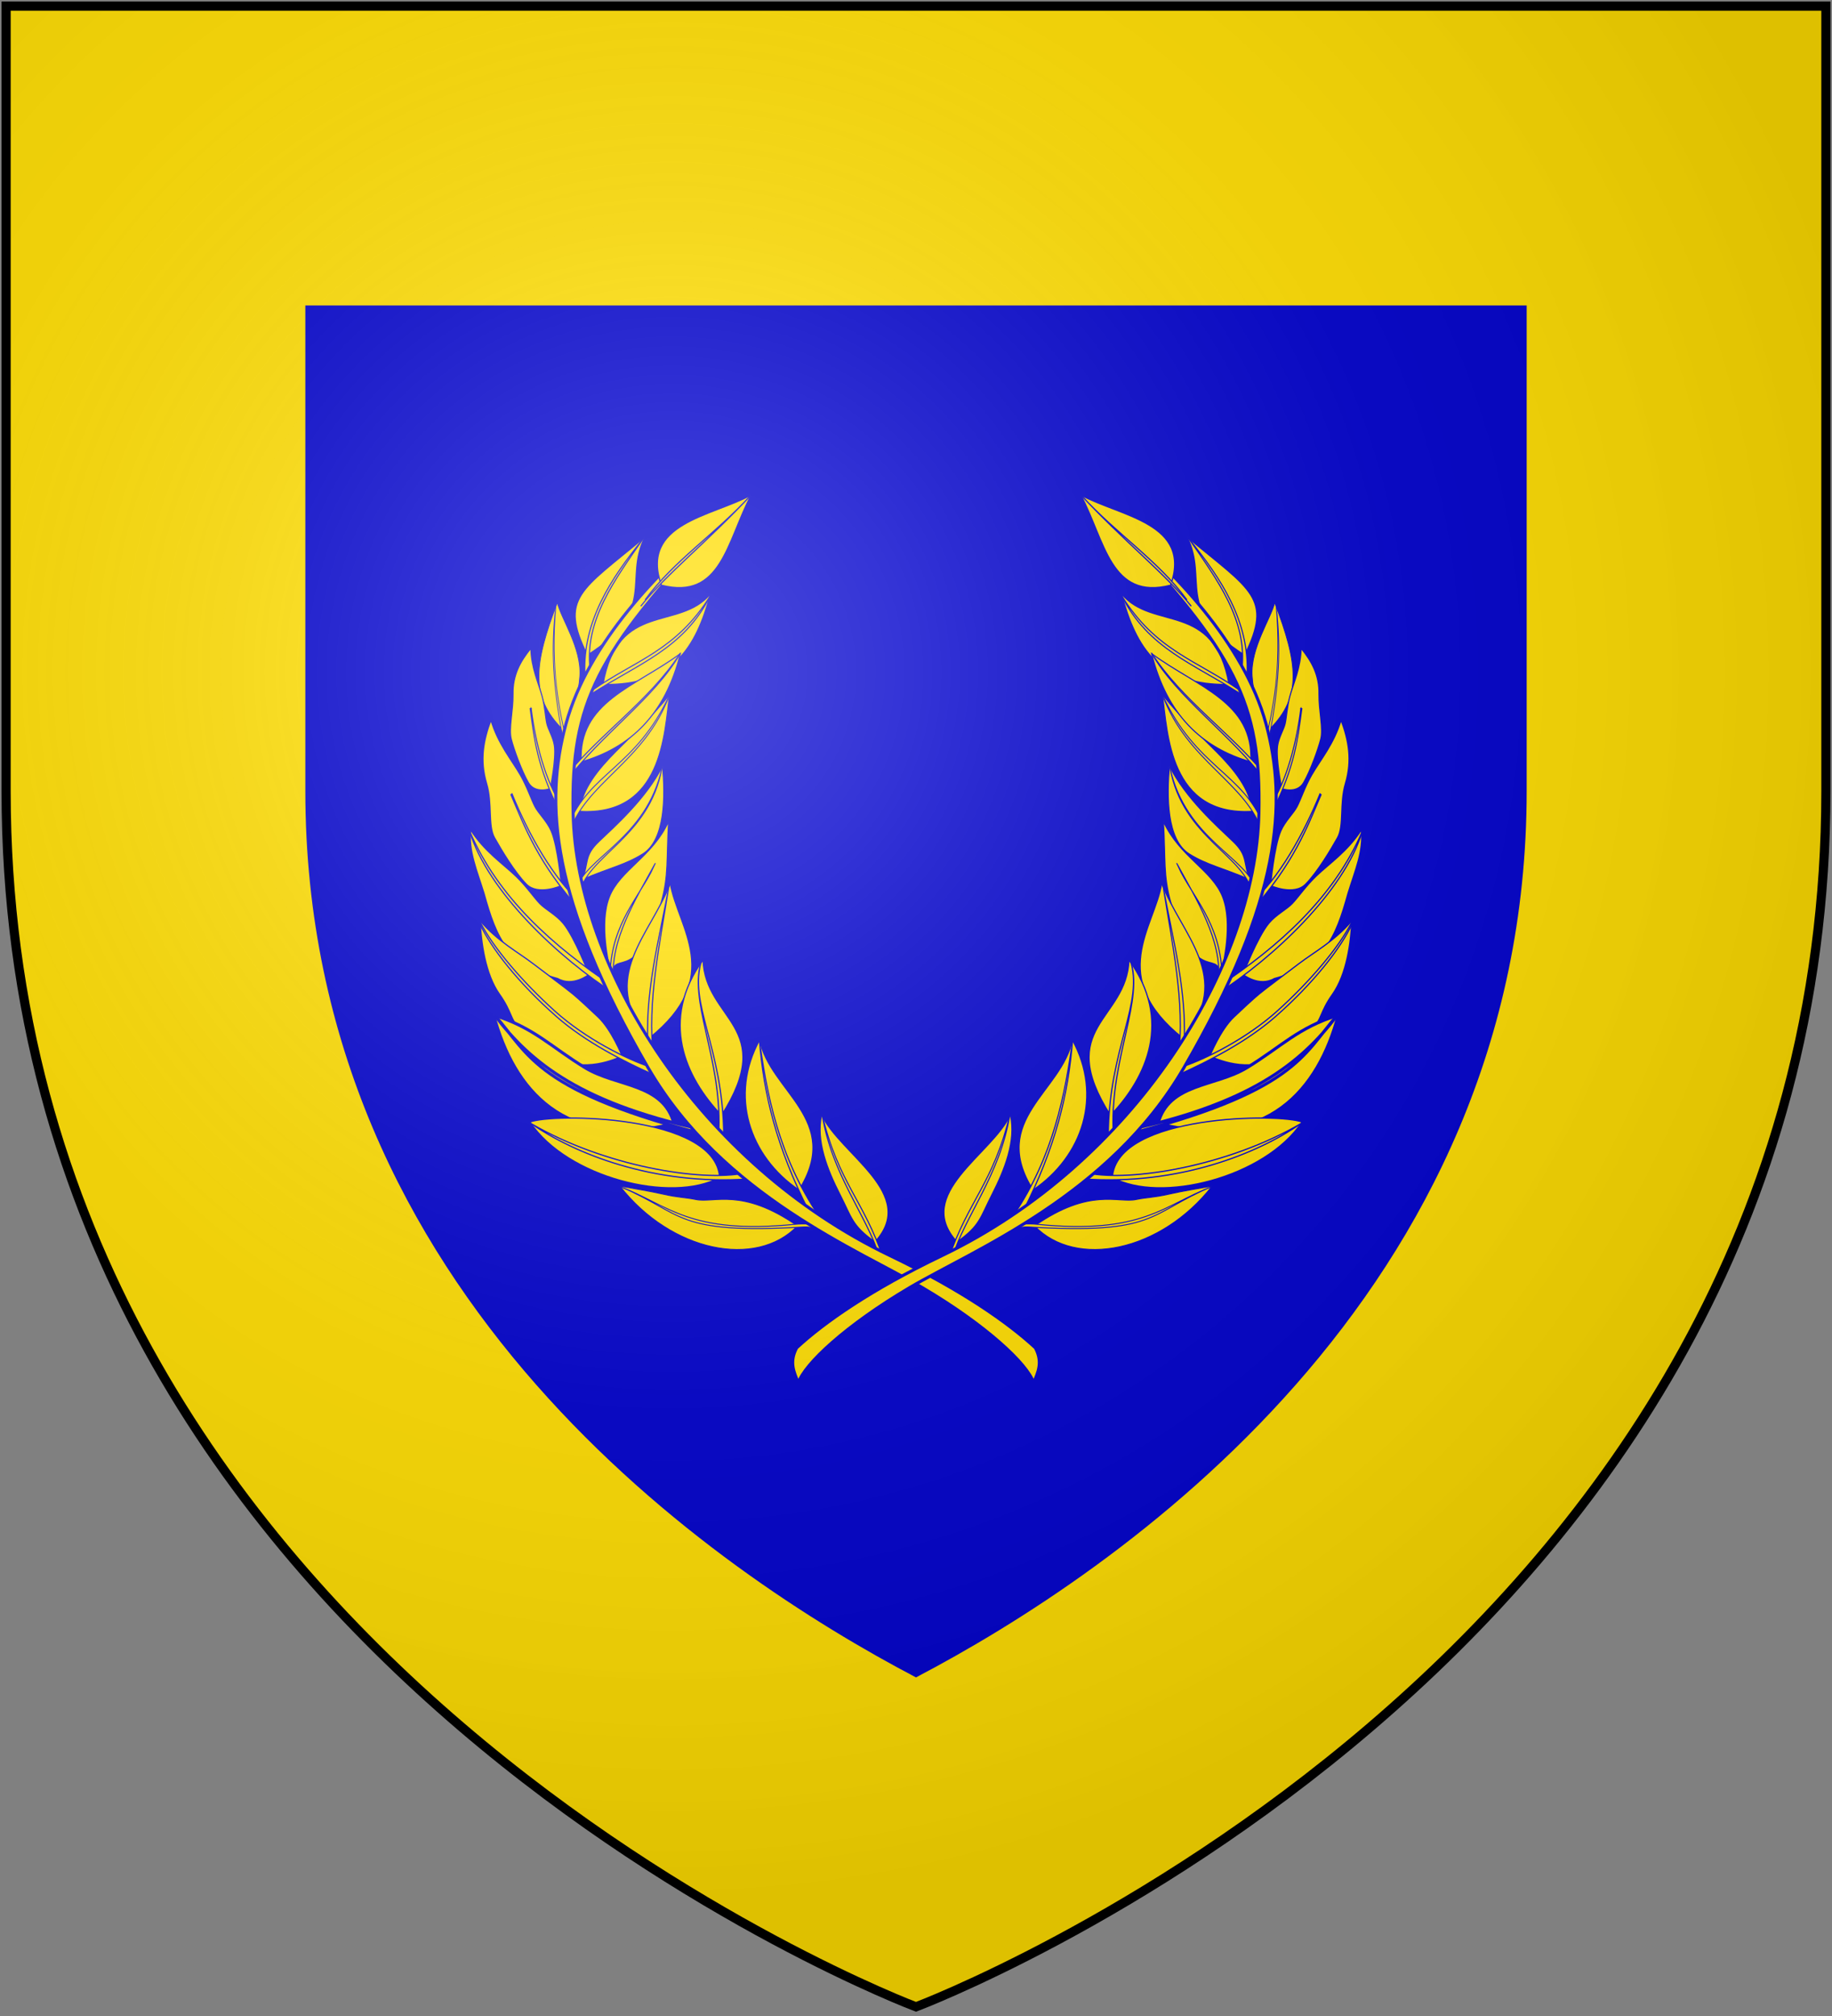 <?xml version="1.0" encoding="UTF-8"?>
<svg xmlns="http://www.w3.org/2000/svg" xmlns:xlink="http://www.w3.org/1999/xlink" width="600" height="660">
<rect width="100%" height="100%" fill="#808080" stroke="none"/>
<defs>
  <radialGradient id="rg" gradientUnits="userSpaceOnUse" cx="220" cy="220" r="405">
    <stop style="stop-color:#fff;stop-opacity:.3" offset="0"/>
    <stop style="stop-color:#fff;stop-opacity:.2" offset=".2"/>
    <stop style="stop-color:#666;stop-opacity:.1" offset=".6"/>
    <stop style="stop-color:#000;stop-opacity:.13" offset="1"/>
  </radialGradient>
  <clipPath id="clip-shield">
    <path id="shield" d="m2,2v257c0,286 298,398 298,398c0,0 298-112 298-398V2z"/>
  </clipPath>
</defs>
<use id="background" xlink:href="#shield" fill="#00c"/>
<path id="bordure" fill="#fd0" d="M 2 2 L 2 259 C 2 545 300 657 300 657 C 300 657 598 545 598 259 L 598 2 L 2 2 z M 100 100 L 500 100 L 500 259 C 500 424.406 365.107 515.018 300 549.154 C 234.893 515.018 100 424.406 100 259 L 100 100 z"/>
<g id="wreath" fill="#ffdd00" stroke="#0000cc" stroke-width="1">
  <g transform="matrix(0.396,0.056,-0.056,0.396,218.511,-299.549)">
    <path d="m 40.536,1436.707 c 13.837,16.041 30.061,23.679 42.244,32.485 9.416,6.806 16.866,15.015 22.355,19.343 5.255,4.143 14.481,7.176 21.284,13.37 10.783,9.818 26.785,38.482 26.785,38.482 0,0 -11.47,12.253 -24.944,6.916 -41.727,-5.17 -53.99,-24.951 -69.504,-60.557 -8.684,-18.463 -17.275,-31.974 -18.22,-50.04 z" />
    <path d="m 174.235,1547.237 2.816,6.258 c -50.014,-22.802 -115.624,-68.779 -137.103,-115.613 30.542,50.516 80.996,83.823 134.287,109.355 z" />
  </g>
  <g transform="matrix(0.378,0.13,-0.13,0.378,327.2,-319.058)">
    <path d="m 102.787,1606.184 c 18.955,11.261 37.739,14.195 52.791,19.221 11.633,3.885 31.653,10.192 38.546,12.788 6.598,2.485 16.876,7.121 25.675,11.102 13.945,6.309 29.037,23.821 29.037,23.821 0,0 -21.217,22.26 -46.558,19.108 -19.87,-2.472 -29.888,-7.917 -39.856,-12.764 -10.363,-5.038 -10.121,-10.76 -25.046,-21.517 -16.504,-11.895 -28.064,-35.385 -34.588,-51.758 z" />
    <path d="m 103.044,1607.045 c 17.159,16.714 49.187,35.3 81.321,49.029 32.184,13.75 69.768,18.151 87.879,18.038 l 4.78,5.044 c -26.057,-2.425 -60.417,-7.145 -89.532,-19.093 -37.962,-15.578 -69.14,-35.594 -84.696,-52.024 l 0.247,-0.995 z" />
  </g>
  <path d="m 161.704,332.353 c 13.093,3.987 18.831,10.456 29.947,17.212 10.391,6.315 25.538,4.986 29.097,18.292 -35.793,8.919 -52.544,-11.105 -59.044,-35.504 z" />
  <g transform="matrix(0.378,0.13,-0.13,0.378,321.006,-325.002)">
    <path d="m 214.509,1757.785 c 14.751,-12.65 141.485,-55.53 161.724,-7.604 -30.149,33.341 -118.392,40.786 -161.724,7.604 z" />
    <path d="m 216.011,1758.735 c 67.52,13.48 146.874,-0.043 178.246,-18.535 l 5.007,3.327 c -72.336,30.827 -142.616,26.77 -183.253,15.208 z" />
  </g>
  <path d="m 162.109,332.489 c 11.569,15.241 28.36,29.408 71.76,38.097 l 0.074,1.632 C 175.413,357.571 173.366,345.217 162.109,332.489 Z" />
  <g transform="matrix(0.305,0.105,-0.098,0.285,303.981,-147.98)">
    <path d="m 244.55,1791.528 c 13.386,-2.117 29.16,-5.222 44.579,-7.005 15.487,-1.791 21.555,-4.471 33,-6.049 18.728,-2.582 40.165,-28.866 106.175,-8.807 -25.554,58.868 -112.758,71.224 -183.754,21.862 z" />
    <path d="m 245.051,1792.004 c 52.478,1.864 82.016,25.245 180.318,-23.14 8.032,-3.953 18.751,-6.708 24.966,-9.653 l 9.012,3.327 c -6.842,3.054 -17.887,2.971 -24.041,5.687 -122.752,54.164 -119.315,28.842 -190.255,23.779 z" />
  </g>
  <path d="m 338.519,452.613 c 1.379,-3.409 3.017,-6.378 0.584,-11.096 -1.904,1.877 -3.097,4.527 -0.584,11.096 z" />
  <g transform="matrix(0.342,-0.048,0.048,0.342,60.092,-208.253)">
    <path d="m 189.858,1574.797 c 2.462,-36.661 20.254,14.148 56.195,-67.765 10.445,-23.804 10.362,-38.988 17.446,-74.725 -19.567,30.891 -52.279,39.225 -65.562,63.091 -13.069,23.482 -9.734,61.239 -8.079,79.399 z" />
    <path d="m 245.268,1470.101 c -22.549,30.364 -52.863,66.346 -54.286,104.122 l -3.521,1.311 c 5.25,-49.683 34.623,-72.627 52.74,-97.692 l 5.067,-7.742 z" />
  </g>
  <g transform="matrix(0.378,0.13,-0.13,0.378,326.505,-281.936)">
    <path d="m 29.127,1359.428 c 11.886,16.699 26.633,25.306 37.483,34.785 8.386,7.326 14.818,15.898 19.68,20.523 4.655,4.428 13.136,8.034 19.103,14.582 9.457,10.379 22.472,39.627 22.472,39.627 0,0 -15.264,14.364 -27.583,8.205 -12.319,-6.159 -28.837,-20.143 -37.008,-27.436 -8.508,-7.594 -10.598,-25.915 -20.588,-39.886 -11.623,-16.256 -13.976,-32.586 -13.559,-50.399 z" />
    <path d="m 65.136,1411.076 c 24.259,27.632 54.115,53.981 82.065,66.027 l 2.202,6.339 c -45.511,-25.8 -64.696,-49.123 -84.834,-71.482 l 0.567,-0.884 z" />
  </g>
  <g transform="matrix(0.372,-0.006,0.008,0.367,110.475,-255.47)">
    <path d="m 239.543,1626.137 c 68.374,-53.187 27.269,-98.055 21.53,-137.826 -17.373,44.846 -66.281,83.52 -21.53,137.826 z" />
    <path d="m 238.542,1639.445 c -2.786,-54.158 11.969,-100.824 21.53,-149.708 -9.035,51.618 -21.862,103.564 -17.023,153.985 l -4.506,-4.277 z" />
  </g>
  <g transform="matrix(0.319,0.007,0.002,0.307,135.576,-173.345)">
    <path d="m 163.438,1498.767 c 7.042,-17.821 1.636,-25.024 17.19,-40.68 16.807,-16.917 49.046,-47.19 65.925,-81.938 2.439,30.72 2.827,78.151 -20.969,94.017 -18.004,12.005 -33.703,15.383 -62.146,28.6 z" />
    <path d="m 157.369,1509.603 c 7.132,-33.115 72.392,-55.106 88.683,-132.028 -13.362,76.48 -79.52,95.76 -86.18,138.8 l -2.503,-6.772 z" />
  </g>
  <g transform="matrix(0.31,0.027,-0.038,0.327,197.568,-212.598)">
    <path d="m 152.924,1449.815 c 87.127,-2.443 78.889,-84.64 79.61,-123.093 -15.734,23.535 -34.978,43.989 -49.314,60.918 -15.653,18.484 -30.735,39.352 -30.296,62.175 z" />
    <path d="m 142.77,1464.569 1.77,8.402 c 9.65,-51.848 70.553,-77.365 88.157,-146.523 -25.728,74.941 -75.374,84.834 -89.927,138.121 z" />
  </g>
  <g transform="matrix(0.369,-0.009,0.017,0.355,108.742,-191.575)">
    <path d="m 186.317,1175.556 c 16.659,-77.17 69.752,-46.986 99.132,-80.991 -15.197,49.765 -37.513,83.745 -99.132,80.991 z" />
    <path d="m 176.758,1180.597 c 38.889,-26.427 76.361,-34.659 108.691,-84.687 -25.967,48.947 -67.298,61.346 -110.107,88.384 l 1.416,-3.697 z" />
  </g>
  <g transform="matrix(0.243,-0.037,0.015,0.283,129.493,-97.791)">
    <path d="m 152.683,1062.64 c -35.183,65.438 -43.642,103.285 -2.124,146.186 0,0 21.8,-20.491 27.005,-58.194 4.403,-31.889 -21.616,-70.07 -24.881,-87.992 z" />
    <path d="m 150.559,1065.328 c -9.88,49.12 -10.602,94.552 2.478,168.03 l 2.832,-5.377 c -8.206,-43.286 -17.51,-87.63 -5.311,-162.654 z" />
  </g>
  <g transform="matrix(0.315,0.155,-0.155,0.315,362.609,-208.149)">
    <path d="m 46.338,1311.843 c 8.283,16.215 20.698,25.831 29.278,35.634 6.631,7.577 11.195,15.948 14.973,20.668 3.617,4.519 10.994,8.884 15.476,15.433 7.104,10.38 14.237,37.64 14.237,37.64 0,0 -10.349,11.016 -20.902,3.877 -10.554,-7.139 -25.664,-21.715 -32.097,-29.232 -6.699,-7.827 -10.081,-24.768 -17.053,-38.34 -8.113,-15.792 -7.452,-30.295 -3.912,-45.68 z" />
    <path d="m 71.244,1361.883 c 18.045,27.501 41.604,54.707 65.89,69.232 l 0.962,5.818 C 99.644,1407.918 85.634,1384.894 70.552,1362.567 l 0.692,-0.684 z" />
  </g>
  <g transform="matrix(0.358,0.087,-0.087,0.358,224.738,-209.347)">
    <path d="m 211.101,1024.665 c -9.336,41.48 26.57,60.495 -24.783,113.925 -36.636,-43.584 -19.148,-54.472 24.783,-113.925 z" />
    <path d="m 210.038,1026.345 c -19.74,41.668 -34.85,83.838 -21.951,129.047 l 3.54,-5.041 c -15.292,-41.336 2.584,-82.671 18.41,-124.007 z" />
  </g>
  <g transform="matrix(0.367,0.157,-0.157,0.367,384.79,-44.673)">
    <path d="m -2.285,979.003 c -13.326,59.344 24.092,94.211 64.089,111.211 13.934,-85.284 -42.776,-66.093 -64.089,-111.211 z" />
    <path d="m -3.286,979.003 c 2.034,34.912 45.946,66.723 67.594,122.618 l 6.008,3.802 C 40.892,1037.801 0.089,1016.927 -3.286,979.003 Z" />
  </g>
  <g transform="matrix(0.378,0.13,-0.123,0.358,317.753,-286.867)">
    <path d="m 346.771,1626.234 c -8.843,54.172 22.76,98.192 70.421,111.845 15.56,-69.834 -48.822,-72.333 -70.421,-111.845 z" />
    <path d="m 346.684,1626.669 c 17.497,42.504 41.164,82.066 83.57,125.676 l 9.121,1.18 c -47.198,-37.339 -73.109,-85.844 -92.692,-126.856 z" />
  </g>
  <g transform="matrix(0.357,0.002,-0.002,0.357,207.219,-3.892)">
    <path d="m 179.129,1032.294 c -5.358,23.899 5.809,50.806 17.113,72.678 11.287,21.84 11.109,28.547 32.375,43.515 40.13,-44.036 -32.361,-79.879 -49.488,-116.193 z" />
    <path d="m 179.531,1031.818 c 9.363,55.93 41.837,92.823 53.511,130.821 l 3.219,0.765 c -17.502,-52.118 -41.608,-69.019 -56.73,-131.586 z" />
  </g>
  <g transform="matrix(0.352,-0.076,0.075,0.353,39.617,-178.543)">
    <path d="m 162.437,1247.353 c 46.25,-3.045 83.747,-25.823 108.65,-76.992 -47.436,21.177 -100.03,23.321 -108.65,76.992 z" />
    <path d="m 147.019,1256.211 c 38.488,-30.431 88.386,-50.638 124.269,-86.368 -29.819,34.017 -87.11,57.791 -125.331,91.409 l 1.062,-5.041 z" />
  </g>
  <path d="m 234.412,171.456 c -18.267,14.815 -41.852,39.132 -49.029,65.474 -7.002,25.7 -5.209,57.401 26.91,112.686 24.412,41.956 69.029,59.669 89.823,71.941 20.741,12.241 34.422,24.964 36.419,31.161 1.379,-3.409 3.078,-6.708 0.55,-11.459 -8.995,-8.31 -24.183,-18.962 -47.519,-30.153 -62.726,-30.079 -102.818,-94.477 -103.866,-144.924 -0.753,-36.231 7.688,-52.301 47.106,-94.279 0,0 -0.395,-0.447 -0.395,-0.447 z" />
  <g transform="matrix(0.396,0.057,-0.057,0.396,205.252,-290.254)">
    <path d="m 199.657,1188.03 c 50.538,5.399 47.866,-43.078 62.277,-83.546 -29.765,22.196 -87.109,35.766 -62.277,83.546 z" />
    <path d="m 188.212,1201.764 c 18.764,-35.227 48.714,-60.71 73.75,-97.444 -28.897,41.785 -59.926,74.504 -76.529,103.129" />
  </g>
</g>
<use xlink:href="#wreath" transform="matrix(-1,0,0,1,600,0)"/>
<use id="shine" xlink:href="#shield" fill="url(#rg)" stroke="#000" stroke-width="3"/>
</svg>